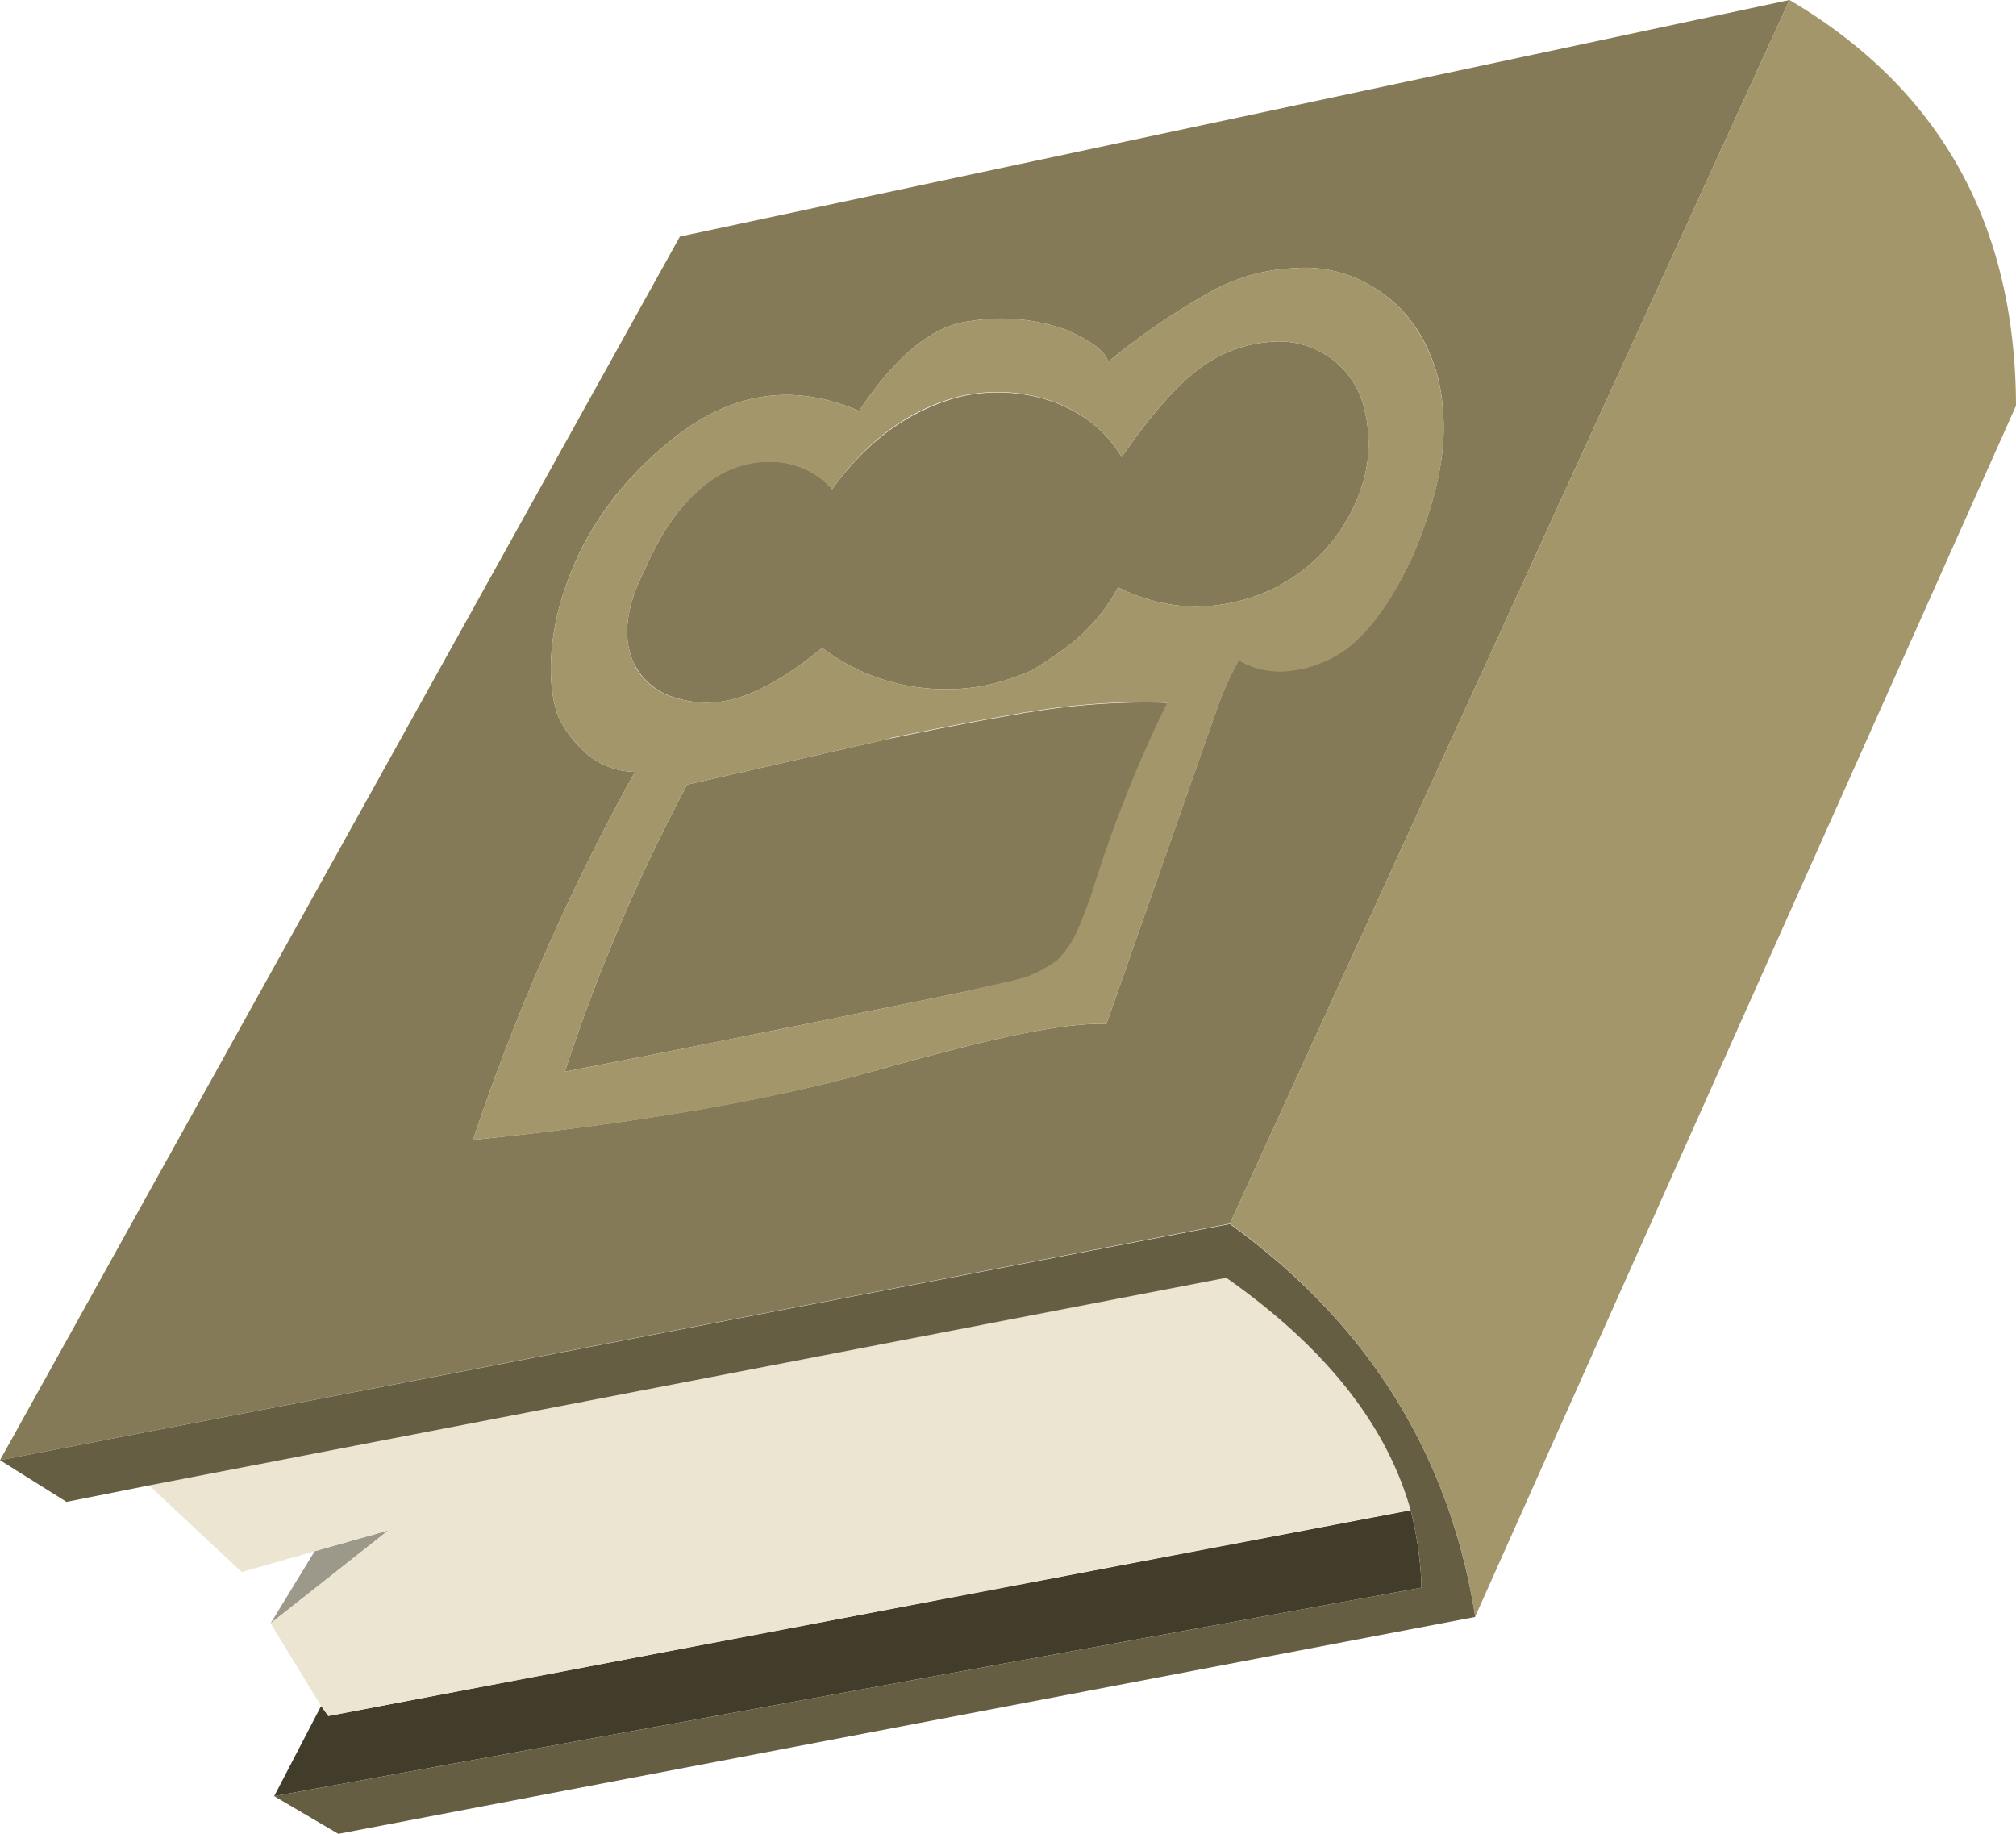 <svg xmlns="http://www.w3.org/2000/svg" viewBox="0 0 251.45 228.7"><defs><style>.cls-1{fill:#857a58;}.cls-2{fill:#a3966a;}.cls-3{fill:#9c988a;}.cls-4{fill:#423d2b;}.cls-5{fill:#ebe5d1;}.cls-6{fill:#665e43;}</style></defs><title>recipe-book</title><g id="Layer_2" data-name="Layer 2"><g id="Layer_1-2" data-name="Layer 1"><g id="Layer1_0_FILL" data-name="Layer1 0 FILL"><path class="cls-1" d="M0,182.1l153.4-29.5L223.2,0,84.8,29.5,0,182.1M79.2,96.25a9.34,9.34,0,0,1-5.85-2.1,14.18,14.18,0,0,1-3.8-4.95q-1.7-5.25,0-12.7,3.25-13,14.6-21.95,10.85-8.55,23-3.3,6.95-10.4,13.8-11.2a24,24,0,0,1,11.8,1q4.35,1.8,5.35,3.7a.62.62,0,0,0,.15.35A86.58,86.58,0,0,1,151.7,36a23.51,23.51,0,0,1,9.65-2.55,16,16,0,0,1,9.3,2A16.87,16.87,0,0,1,177.3,42a20.61,20.61,0,0,1,2.65,9q.8,7.85-3.9,18.65-3.8,8-8.2,11.3a14.4,14.4,0,0,1-6.5,2.6,10.21,10.21,0,0,1-6.85-1.25,42.13,42.13,0,0,0-2.35,5.05L138,127.7q-6.15-.25-21,3.7-3.1.8-6.7,1.8Q90.2,139,59,142.15a274.66,274.66,0,0,1,20.2-45.9M127.35,89q-5.5.9-16.3,3.1L85.7,97.85a226.54,226.54,0,0,0-15.25,35.8q16.5-3.15,48.35-9.65l5.3-1.15q3-.65,4.05-1a17.38,17.38,0,0,0,3.7-2,11.85,11.85,0,0,0,2.55-3.7q.45-1,1.7-4.3a162.72,162.72,0,0,1,9.55-24.2,86.73,86.73,0,0,0-17.4,1.2,2.83,2.83,0,0,0-.9.15M80.45,71Q76.75,78.2,79.2,83a8.3,8.3,0,0,0,5,4A12.9,12.9,0,0,0,91,87.3q5.05-1.15,11.55-6.5a25,25,0,0,0,9.65,4.5,26.1,26.1,0,0,0,10.65.2,29.28,29.28,0,0,0,5.85-1.9q1.9-1.15,3.8-2.5a22.92,22.92,0,0,0,6.95-7.85,22.42,22.42,0,0,0,9.45,2.4,23.16,23.16,0,0,0,9.3-1.95,21.56,21.56,0,0,0,12-14.25,17.47,17.47,0,0,0,0-8.3,10.67,10.67,0,0,0-4.25-6.5,10.94,10.94,0,0,0-7.65-2,16.5,16.5,0,0,0-7.6,2.55q-4.75,3-10.8,11.8a15.54,15.54,0,0,0-3.7-4.25,18.81,18.81,0,0,0-5-2.7,21,21,0,0,0-11.55-.55Q110.3,52,103.8,61a10.11,10.11,0,0,0-6.75-3.4,12.55,12.55,0,0,0-7.3,1.6Q84.05,62.6,80.45,71Z"/><path class="cls-2" d="M73.35,94.15a9.34,9.34,0,0,0,5.85,2.1A274.66,274.66,0,0,0,59,142.15q31.2-3.1,51.3-8.95,3.6-1,6.7-1.8,14.85-3.95,21-3.7l14.15-40.3a42.13,42.13,0,0,1,2.35-5.05,10.21,10.21,0,0,0,6.85,1.25,14.4,14.4,0,0,0,6.5-2.6q4.4-3.25,8.2-11.3,4.7-10.8,3.9-18.65a20.61,20.61,0,0,0-2.65-9,16.87,16.87,0,0,0-6.65-6.6,16,16,0,0,0-9.3-2A23.51,23.51,0,0,0,151.7,36a86.58,86.58,0,0,0-13.45,9.1.62.62,0,0,1-.15-.35q-1-1.9-5.35-3.7a24,24,0,0,0-11.8-1q-6.85.8-13.8,11.2Q95,46,84.15,54.55q-11.35,9-14.6,21.95-1.7,7.45,0,12.7a14.18,14.18,0,0,0,3.8,4.95M79.2,83Q76.75,78.2,80.45,71q3.6-8.4,9.3-11.75a12.55,12.55,0,0,1,7.3-1.6A10.11,10.11,0,0,1,103.8,61q6.5-9.1,15.8-11.55a21,21,0,0,1,11.55.55,18.81,18.81,0,0,1,5,2.7A15.54,15.54,0,0,1,139.9,57q6-8.75,10.8-11.8a16.5,16.5,0,0,1,7.6-2.55,10.94,10.94,0,0,1,7.65,2,10.67,10.67,0,0,1,4.25,6.5,17.47,17.47,0,0,1,0,8.3,21.56,21.56,0,0,1-12,14.25,23.16,23.16,0,0,1-9.3,1.95,22.42,22.42,0,0,1-9.45-2.4,22.92,22.92,0,0,1-6.95,7.85q-1.9,1.35-3.8,2.5a29.28,29.28,0,0,1-5.85,1.9,26.1,26.1,0,0,1-10.65-.2,25,25,0,0,1-9.65-4.5Q96.05,86.15,91,87.3A12.9,12.9,0,0,1,84.15,87a8.3,8.3,0,0,1-5-4m31.85,9.05q10.8-2.2,16.3-3.1a2.83,2.83,0,0,1,.9-.15,86.73,86.73,0,0,1,17.4-1.2,162.72,162.72,0,0,0-9.55,24.2q-1.25,3.3-1.7,4.3a11.85,11.85,0,0,1-2.55,3.7,17.38,17.38,0,0,1-3.7,2q-1.05.35-4.05,1L118.8,124q-31.85,6.5-48.35,9.65A226.54,226.54,0,0,1,85.7,97.85l25.35-5.75m140.4-41.5q-.1-34-28.25-50.6L153.4,152.6q25.8,18.65,30.6,49Z"/><path class="cls-3" d="M48.45,190.85l-9.2,2.6-5.5,9Z"/><path class="cls-4" d="M177.3,198a44.31,44.31,0,0,0-1.35-9.65L40.95,214l-.9-1.25L34.2,224Z"/><path class="cls-5" d="M175.95,188.3q-4.5-15.95-23-29L18.6,185.25l11.55,10.8,9.1-2.6,9.2-2.6-14.7,11.6,6.3,10.3.9,1.25Z"/><path class="cls-6" d="M0,182.1l8.3,5.2,10.3-2.05,134.35-25.9q18.5,13,23,29A44.31,44.31,0,0,1,177.3,198L34.2,224l8,4.7L184,201.65q-4.8-30.4-30.6-49Z"/></g></g></g></svg>